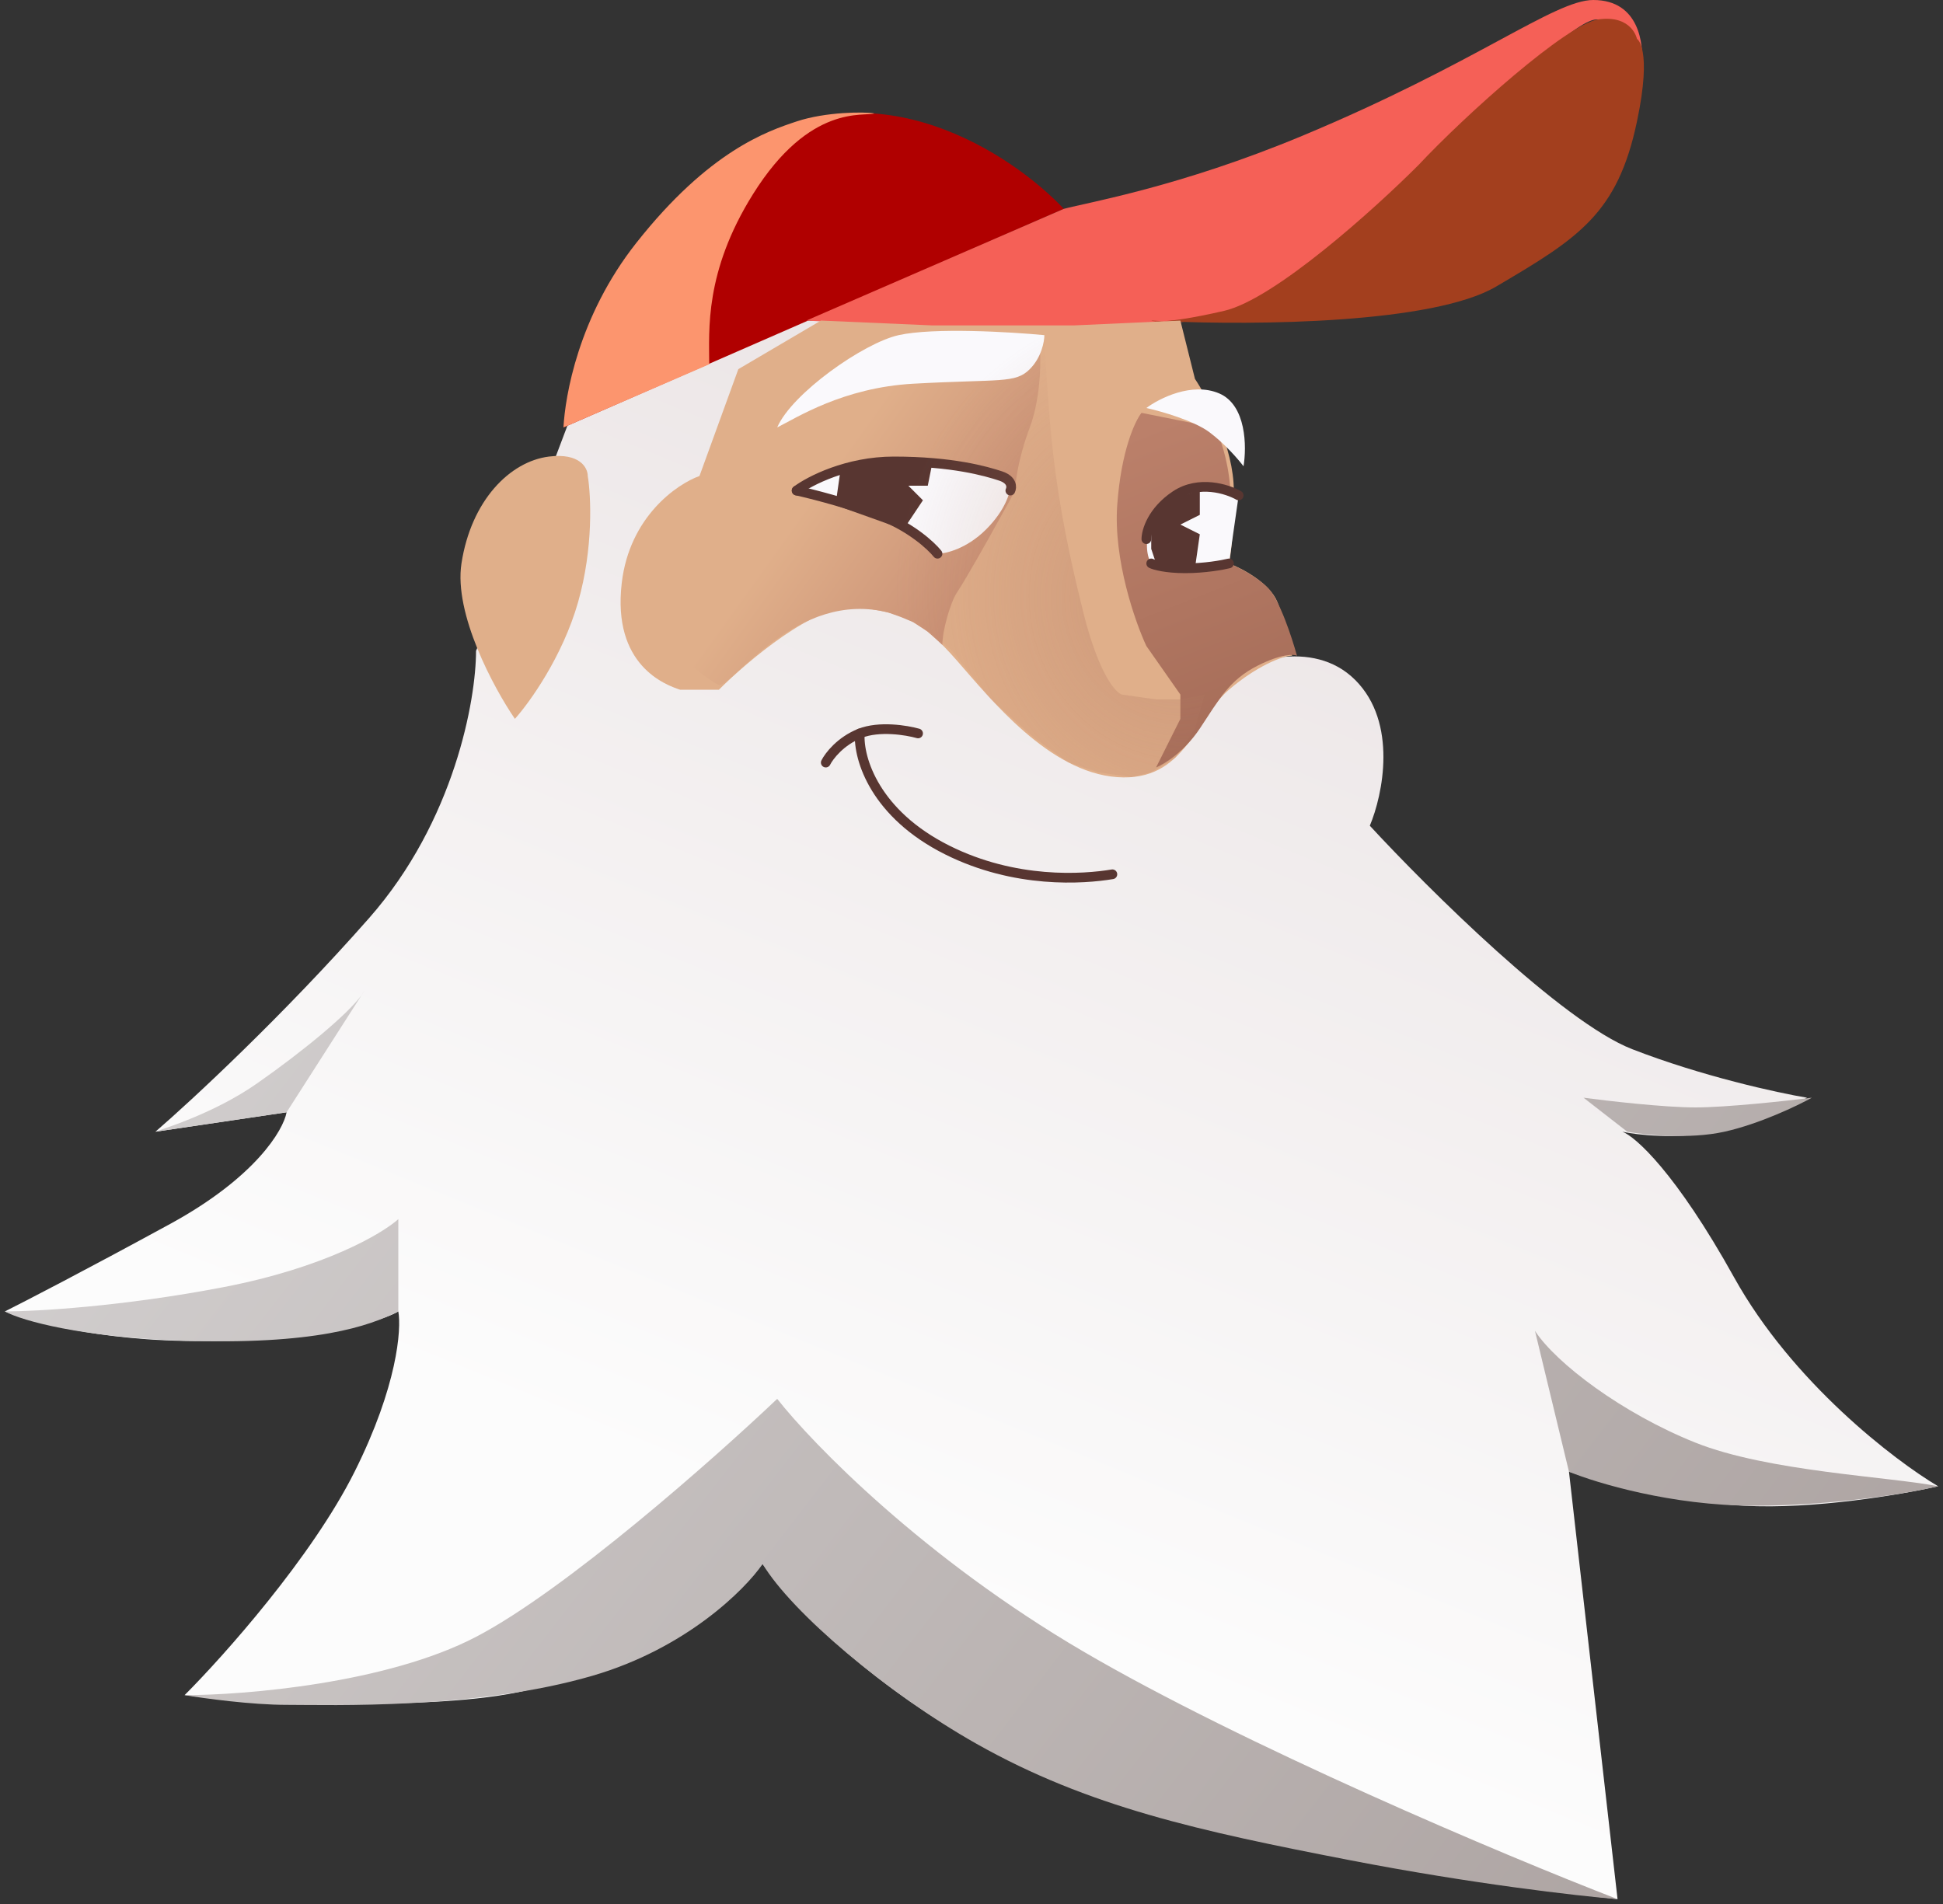 <svg  viewBox="0 0 200 196" fill="none" xmlns="http://www.w3.org/2000/svg">
<rect x="0" y="0" width="200" height="196" fill="#333333" stroke="none"/>
<path d="M62.5 33H121.5L125 70C128 68.167 135.1 65.6 139.5 70C143.9 74.4 142.333 81.833 141 85C147 91.5 160.8 105.2 168 108C175.2 110.8 183 112.5 186 113C184.5 113.833 180.5 115.7 176.5 116.5C172.5 117.3 168.5 116.833 167 116.5C168.333 117 172.5 120.7 178.5 131.5C184.5 142.3 195 150.333 199.5 153C195.833 153.833 186.7 155.4 179.5 155C172.3 154.6 164.5 152.5 161.5 151.5L166.5 195.5C155.667 194.333 129.6 190.5 112 184.5C94.4 178.5 82.333 166.333 78.5 161C74.5 164 64.4 170.7 56 173.5C47.6 176.3 27.833 175.333 19 174.5C23 170.5 32.1 160.3 36.5 151.5C40.9 142.7 41.333 136.833 41 135C39.667 135.833 34.2 137.6 23 138C11.8 138.4 3.333 136.167 0.5 135C2.5 134 8.7 130.8 17.5 126C26.3 121.2 29.167 116.333 29.5 114.5L16 116.5C19.667 113.333 29.2 104.5 38 94.5C46.8 84.5 49 72 49 67L55.5 51.5L62.5 33Z" fill="url(#paint0_linear_5032_11316)"/>
<path d="M77 15C63.8 23.4 58.833 37.833 58 44L109.5 21.5C104.167 15.833 90.2 6.6 77 15Z" fill="#B00000"/>
<path d="M164.5 2C168.5 2.5 169 5.5 169 6.5C169.167 4.667 168.8 0 164 0C160 0 152 6.5 134 14C121.441 19.233 112 20.833 109.5 21.5L83 33C94.5 33.667 120.708 34.552 128 32C138 28.5 160.5 1.5 164.5 2Z" fill="#F56057"/>
<path d="M118.5 33C118.911 33.023 119.343 33.045 119.796 33.065C120.935 32.994 122.889 32.718 126 32C131.2 30.8 141.5 21.5 146 17C150.833 11.833 161.308 2.456 164.5 2C168 1.5 168.5 4 168.5 4C168.5 4 170.1 4.9 168.5 12.5C166.5 22 162.5 24.5 154 29.5C147.51 33.318 129.271 33.492 119.796 33.065C119.031 33.112 118.634 33.067 118.5 33Z" fill="#A33F1E"/>
<path d="M77.5 20C83.384 10.586 89 12.05 90 11.674C89 11.5 85 11.5 82 12.5C79 13.5 73 15.5 65.5 25C59.5 32.6 58.167 40.833 58 44L73 37.5C73 34 72.5 28 77.5 20Z" fill="#FC956E"/>
<path d="M56.5 47C59.7 46.6 60.5 48.167 60.5 49C60.833 51 61.1 56.4 59.5 62C57.9 67.6 54.5 72.333 53 74C50.833 70.833 46.7 63.2 47.5 58C48.5 51.5 52.5 47.5 56.5 47Z" fill="#E0AF8A"/>
<path d="M64 60C63 68.5 68.5 70.5 70 71H74C77 68 84 62.1 88 62.5C93 63 95 64 98.5 68C102 72 108 79.5 115 80C122 80.5 123 74 126.5 71C129.3 68.6 132 67.5 133 67.5C132.833 66.333 132.3 64 131.5 62C130.7 60 127.833 58.5 126.5 58C126.667 57.333 127 54.9 127 50.5C127 46.1 124.333 41 123 39L121.5 33L110.5 33.5H96L84.5 33L76 38L72 49C69.667 49.833 64.8 53.2 64 60Z" fill="#E0AF8A"/>
<path d="M98.5 61C99.5 59.5 102 55 102 55L104.5 50.5C104.5 49.667 104.8 47.2 106 44C107.2 40.8 107.167 36.667 107 35H104.5L92.5 36L83.5 41L76.5 49C76.1 49.8 65.5 61.5 66 64.5C67.833 65.667 72.8 70.1 74 70.5C75.2 70.9 82 60.574 91.5 63.074L92.75 63.524L94 64.044L95.5 65.024L96.5 65.924L97 66.384C97 64.884 97.845 61.982 98.5 61Z" fill="url(#paint1_linear_5032_11316)"/>
<path d="M114.5 90C111.5 90.5 104.5 91 97.5 87.5C90.124 83.812 88.333 78.167 88.5 75.5" stroke="#583631" stroke-linecap="round"/>
<path d="M85 78.5C85.333 77.833 86.5 76.3 88.5 75.5C90.5 74.7 93.333 75.167 94.5 75.5" stroke="#583631" stroke-linecap="round"/>
<path d="M115 52C115.4 46.4 116.833 43.333 117.5 42.5L125 44C125.333 44.5 126.1 46.2 126.5 49C126.9 51.8 126.667 56.167 126.5 58C127.333 58.333 129.3 59.3 130.5 60.5C131.7 61.7 133 65.667 133.5 67.5C133.167 67.333 131.9 67.3 129.5 68.5C126.5 70 125.5 72 123.5 75C121.9 77.4 119.833 78.667 119 79L121.5 74V71.5L118 66.5C116.833 64 114.6 57.6 115 52Z" fill="url(#paint2_linear_5032_11316)"/>
<path d="M94 39.5C86.8 39.9 82 43 80 44C81.5 40.5 88.9 35.3 92.5 34.5C96.1 33.7 104 34.167 107.5 34.5C107.5 35.167 107.2 36.8 106 38C104.5 39.5 103 39 94 39.5Z" fill="#FAF9FC"/>
<path d="M125.5 40.5C128.3 41.7 128.333 46 128 48C127.5 47.333 126.1 45.7 124.5 44.5C122.9 43.3 119.5 42.333 118 42C119.333 41 122.7 39.3 125.5 40.5Z" fill="#FAF9FC"/>
<path d="M95.5 47.5C89.1 47.1 83.833 49.333 82 50.5L89.5 53C94.3 54.6 96.167 56.333 96.5 57C97.333 57 99.5 56.5 101.5 54.5C103.5 52.5 104 50.667 104 50C103.833 49.333 101.9 47.9 95.5 47.5Z" fill="#FAF9FC"/>
<path d="M118.5 54C117.7 56 118.167 57.5 118.5 58C118.833 58.167 120 58.5 122 58.5C124 58.5 125.833 58.167 126.5 58L127.5 51C127.167 50.833 126 50.5 124 50.5C121.5 50.5 119.5 51.5 118.5 54Z" fill="#FAF9FC"/>
<path d="M86 52L86.5 48.5L91.5 47.5H96L95.5 50H93.5L95 51.5L93 54.5L86 52Z" fill="#583631"/>
<path d="M120 51.5L123.5 50.5V53L121.5 54L123.5 55L123 58.5H121L119 58L118.5 56.5V53.5L120 51.5Z" fill="#583631"/>
<path d="M82 50.5C83.333 49.5 87.2 47.5 92 47.5C98 47.5 101.5 48.5 103 49C104.2 49.4 104.167 50.167 104 50.5" stroke="#583631" stroke-linecap="round"/>
<path d="M118 55.5C118 54.667 118.6 52.6 121 51C123.4 49.4 126.333 50.333 127.5 51" stroke="#583631" stroke-linecap="round"/>
<path d="M118.5 58C118.833 58.167 120 58.5 122 58.5C124 58.5 125.833 58.167 126.5 58" stroke="#583631" stroke-linecap="round"/>
<path d="M82 50.5C83.5 50.833 87.3 51.8 90.5 53C93.7 54.2 95.833 56.167 96.5 57" stroke="#583631" stroke-linecap="round"/>
<path d="M18.5 138C8.506 137.643 2.333 136 0.5 135C3.667 135 12.6 134.5 23 132.5C33.4 130.5 39.333 127 41 125.5V135C38 136.5 32.5 138.5 18.5 138Z" fill="url(#paint3_linear_5032_11316)"/>
<path d="M49 168.5C39.8 173.3 25.167 174.5 19 174.5C21 174.833 25.9 175.5 29.5 175.5C34 175.5 49 176 61 172.5C70.6 169.7 76.667 163.667 78.5 161C81.5 166 91.3 174.3 100.5 179.5C112 186 123.5 188.5 139 191.5C151.4 193.9 162.333 195.167 166.5 195.5C154.833 191 127.9 179.6 111.5 170C95.1 160.4 83.667 148.667 80 144C73.5 150.167 58.2 163.7 49 168.5Z" fill="url(#paint4_linear_5032_11316)"/>
<path d="M180.5 155C188.9 155 196.667 153.667 199.5 153C194.5 152 182 151.5 174.5 148.5C166.989 145.496 160.167 140.333 158 137L161.5 151.5C164.333 152.667 172.1 155 180.5 155Z" fill="url(#paint5_linear_5032_11316)"/>
<path d="M177.5 116.5C181.1 115.7 185 113.833 186.5 113C183.833 113.333 177.7 114 174.5 114C171.3 114 165.5 113.333 163 113L167.5 116.5C169.333 116.833 173.9 117.3 177.5 116.5Z" fill="url(#paint6_linear_5032_11316)"/>
<path d="M29.5 114.5L16 116.5C16.833 116.167 22 114.65 26.5 111.5C31.147 108.247 35.795 104.418 37.23 102.422L37.5 102C37.429 102.129 37.339 102.27 37.23 102.422L29.5 114.5Z" fill="url(#paint7_linear_5032_11316)"/>
<path d="M111.5 63C113.1 69.4 114.833 71.333 115.5 71.5L119 72H121.5L124 71.5L123 75L121 78L118.5 79.5L116.5 80L113 79.5L110 78.5L106.5 76L102 72L98 67L94.5 64L91 62.5L87.5 62L82.5 63L75.5 68.5L80 44L85.5 38.5L93 35L107.5 34.5C107.5 35 107.6 37.3 108 42.5C108.5 49 109.5 55 111.5 63Z" fill="url(#paint8_radial_5032_11316)" fill-opacity="0.4"/>
<defs>
<linearGradient id="paint0_linear_5032_11316" x1="171" y1="12.5" x2="107.5" y2="168" gradientUnits="userSpaceOnUse">
<stop stop-color="#E5DCDD"/>
<stop offset="1" stop-color="#FCFCFC"/>
</linearGradient>
<linearGradient id="paint1_linear_5032_11316" x1="79" y1="57.5" x2="98.5" y2="71.5" gradientUnits="userSpaceOnUse">
<stop stop-color="#E0AF8A"/>
<stop offset="1" stop-color="#C48970"/>
</linearGradient>
<linearGradient id="paint2_linear_5032_11316" x1="117" y1="44.5" x2="130.5" y2="79" gradientUnits="userSpaceOnUse">
<stop stop-color="#BB806A"/>
<stop offset="0.975" stop-color="#A46B57"/>
</linearGradient>
<linearGradient id="paint3_linear_5032_11316" x1="45" y1="52.5" x2="215.5" y2="184" gradientUnits="userSpaceOnUse">
<stop stop-color="#D3D0D0"/>
<stop offset="1" stop-color="#A89E9C"/>
</linearGradient>
<linearGradient id="paint4_linear_5032_11316" x1="45" y1="52.5" x2="215.5" y2="184" gradientUnits="userSpaceOnUse">
<stop stop-color="#D3D0D0"/>
<stop offset="1" stop-color="#A89E9C"/>
</linearGradient>
<linearGradient id="paint5_linear_5032_11316" x1="45" y1="52.5" x2="215.5" y2="184" gradientUnits="userSpaceOnUse">
<stop stop-color="#D3D0D0"/>
<stop offset="1" stop-color="#A89E9C"/>
</linearGradient>
<linearGradient id="paint6_linear_5032_11316" x1="45" y1="52.5" x2="215.5" y2="184" gradientUnits="userSpaceOnUse">
<stop stop-color="#D3D0D0"/>
<stop offset="1" stop-color="#A89E9C"/>
</linearGradient>
<linearGradient id="paint7_linear_5032_11316" x1="45" y1="52.5" x2="215.5" y2="184" gradientUnits="userSpaceOnUse">
<stop stop-color="#D3D0D0"/>
<stop offset="1" stop-color="#A89E9C"/>
</linearGradient>
<radialGradient id="paint8_radial_5032_11316" cx="0" cy="0" r="1" gradientUnits="userSpaceOnUse" gradientTransform="translate(121 62) rotate(163.78) scale(28.64 30.868)">
<stop stop-color="#B17762"/>
<stop offset="1" stop-color="#AD745F" stop-opacity="0"/>
</radialGradient>
</defs>
</svg>

